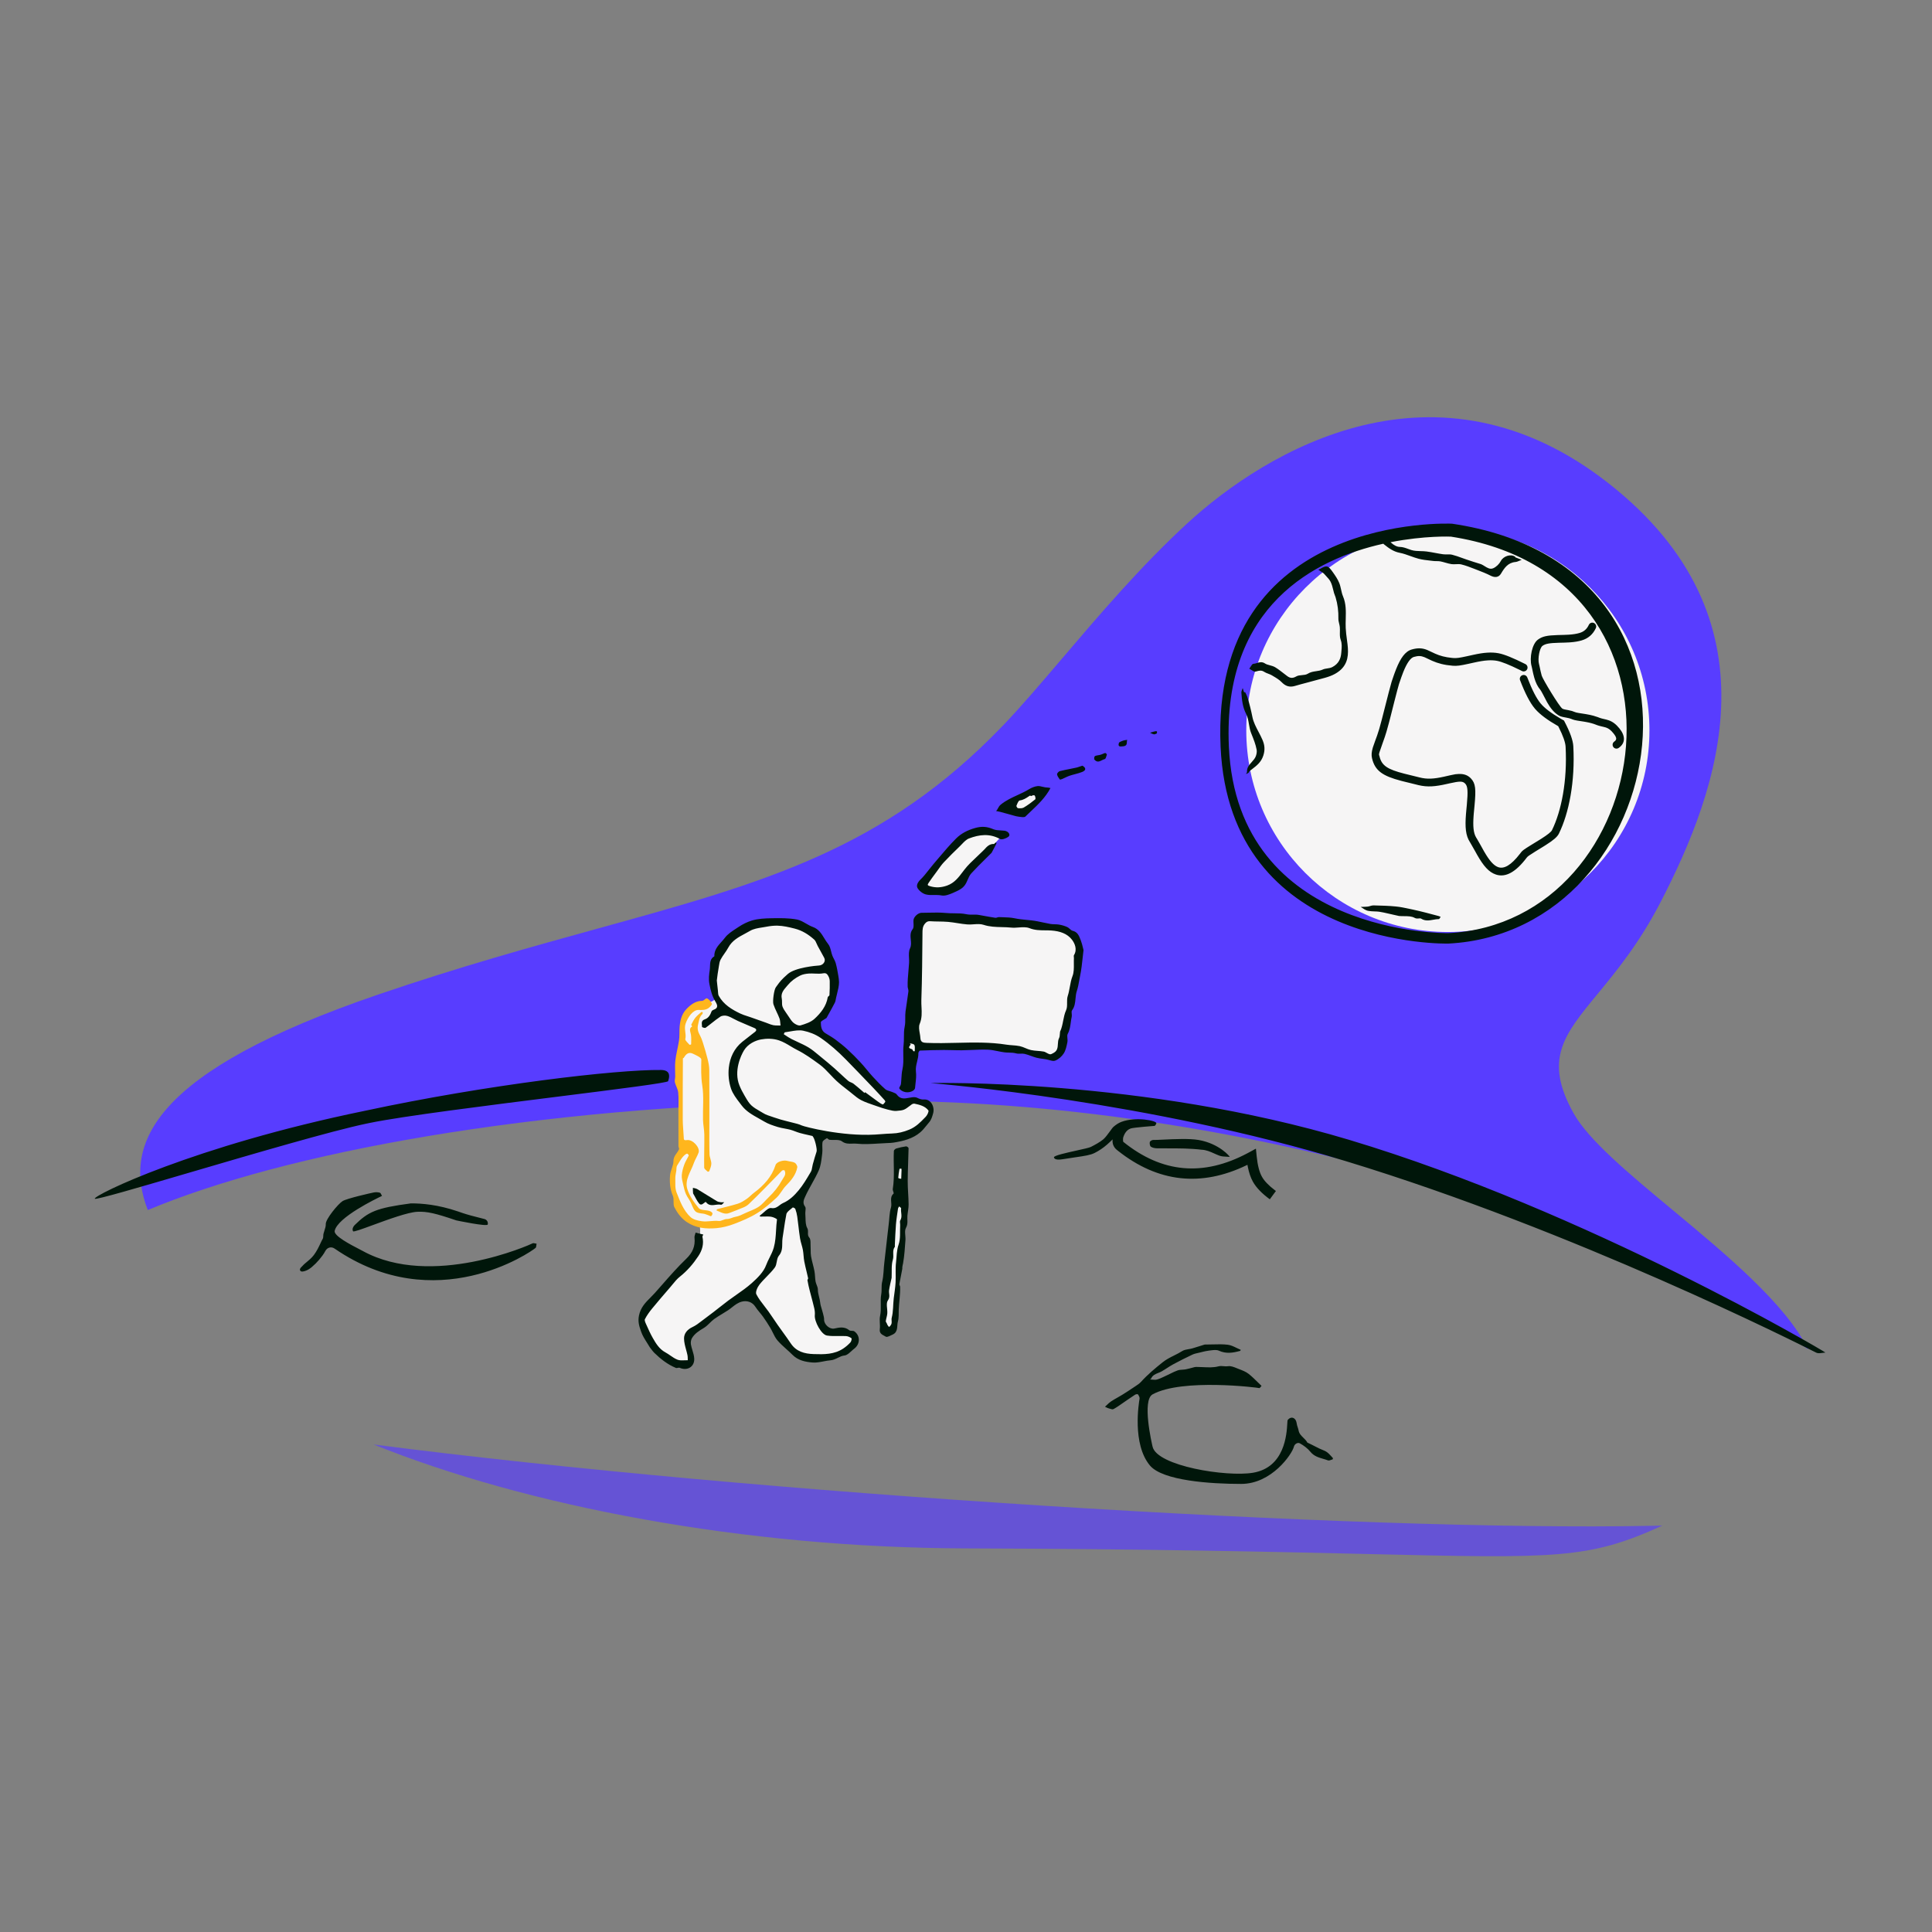 <svg width="506" height="506" viewBox="0 0 506 506" fill="none" xmlns="http://www.w3.org/2000/svg">
<rect x="0" y="0" width="506" height="506" fill="#808080" stroke="none"/>
<path d="M434.809 236.469C450.349 206.489 466.444 162.075 421.374 126.643C376.301 91.208 331.79 117.877 310.851 137.16C298.769 148.286 287.771 161.193 278.14 172.495C272.525 179.084 267.375 185.128 262.746 189.955C231.548 222.489 200.19 231.146 156.456 243.219C139.408 247.925 120.481 253.15 98.949 260.51C40.355 280.543 31.925 299.395 38.71 316.915C40.883 316.004 43.161 315.104 45.539 314.217C85.108 299.458 152.547 288.326 230.802 288.326C330.724 288.326 434.645 324.433 473.528 353.356C467.6 341.438 452.22 328.66 438.141 316.963C426.679 307.441 416.079 298.635 412.146 291.594C404.272 277.499 409.52 271.125 418.409 260.328C423.299 254.388 429.292 247.109 434.809 236.469Z" fill="#583DFF"/>
<path d="M435.387 399.553L434.856 399.567L432.525 399.616C354.805 401.118 197.583 391.193 97.844 378.315C97.844 378.315 97.841 378.314 97.84 378.313L97.827 378.313C97.833 378.313 97.839 378.314 97.844 378.315C137.877 394.466 194.691 405.366 252.999 405.533C301.239 405.67 334.375 406.447 358.082 407.003C407.858 408.169 416.066 408.362 435.242 399.62L435.387 399.553Z" fill="#583DFF" fill-opacity="0.67"/>
<path fill-rule="evenodd" clip-rule="evenodd" d="M235.434 301.86L237.341 301.983L234.519 347.248L233.159 348.959L231.068 347.524L235.434 301.86Z" fill="#F6F5F5"/>
<path d="M379.201 244.1C408.36 244.1 431.997 220.463 431.997 191.304C431.997 162.146 408.36 138.509 379.201 138.509C350.043 138.509 326.405 162.146 326.405 191.304C326.405 220.463 350.043 244.1 379.201 244.1Z" fill="#F6F5F5"/>
<path fill-rule="evenodd" clip-rule="evenodd" d="M240.993 242.752C240.993 242.752 240.876 239.723 244.486 239.544C248.093 239.366 277.559 242.752 277.559 242.752C277.559 242.752 283.899 243.665 282.852 250.79C281.802 257.915 277.975 274.334 277.975 274.334C277.975 274.334 278.424 277.143 273.82 276.397C269.216 275.652 255.547 272.098 240.993 274.354C240.993 274.354 238.589 274.636 238.659 284.857L237.341 284.614C237.341 284.614 239.265 245.62 240.993 242.752Z" fill="#F6F5F5"/>
<path fill-rule="evenodd" clip-rule="evenodd" d="M262.619 218.644C262.904 218.34 262.619 218.644 262.619 218.644C261.463 219.883 260.481 220.986 259.846 221.782C256.823 225.585 252.772 229.189 251.136 231.945C251.136 231.945 243.894 235.245 240.993 231.813C240.993 231.813 247.646 223.089 252.923 219.191C252.923 219.191 258.048 216.667 262.619 218.644ZM268.242 212.826L262.887 211.271C262.887 211.271 268.318 207.887 271.327 206.605L273.82 207.281C273.82 207.281 271.244 209.799 268.242 212.826C268.242 212.826 268.166 212.907 268.242 212.826Z" fill="#F6F5F5"/>
<path fill-rule="evenodd" clip-rule="evenodd" d="M179.334 357.963C179.334 357.963 169.914 355.874 167.672 345.103C167.672 345.103 169.389 341.996 176.12 334.801C176.12 334.801 184.63 329.338 183.229 320.677C183.229 320.677 173.945 318.271 177.05 304.166L179.03 300.55C179.03 300.55 176.838 284.89 178.694 275.618C178.694 275.618 176.977 263.792 184.13 262.943C184.13 262.943 187.14 262.502 187.472 261.324C187.472 261.324 183.066 249.121 195.965 243.204C208.861 237.291 218.895 247.478 218.49 258.337C218.49 258.337 217.374 265.769 212.823 269.093C212.823 269.093 222.597 275.208 228.039 283.246C228.039 283.246 234.122 289.555 236.797 288.492C236.797 288.492 244.952 288.313 243.841 291.164C242.732 294.012 241.951 298.093 230.01 298.713C230.01 298.713 218.465 297.233 215.456 297.149L213.339 296.41C213.339 296.41 215.944 301.935 213.11 307.203C210.276 312.469 208.216 314.292 208.521 315.314L214.796 344.662C214.796 344.662 214.344 349.618 219.892 348.75C225.439 347.879 223.968 351.265 222.863 352.077C221.757 352.893 212.616 360.711 204.944 350.74C197.272 340.768 196.144 338.718 196.144 338.718L180.802 349.459C180.802 349.459 179.61 350.617 180.478 353.315C180.478 353.315 182.136 357.307 179.334 357.963Z" fill="#F6F5F5"/>
<path fill-rule="evenodd" clip-rule="evenodd" d="M319.677 195.581C316.942 134.151 380.173 137.14 380.308 137.16C455.804 148.328 437.834 244.1 379.328 247.131C379.288 247.133 322.037 248.589 319.677 195.581ZM321.846 195.508C320.199 158.507 344.583 146.355 362.293 142.402C362.353 142.465 362.43 142.533 362.521 142.605C363.738 143.574 364.945 144.465 366.581 144.78C367.54 144.965 368.469 145.3 369.399 145.637C370.115 145.896 370.834 146.156 371.567 146.346C372.538 146.598 373.547 146.711 374.553 146.823C374.844 146.856 375.134 146.888 375.422 146.924C375.69 146.957 375.961 146.959 376.233 146.96C376.575 146.962 376.916 146.964 377.246 147.029C377.682 147.114 378.112 147.237 378.541 147.36C379.073 147.512 379.604 147.664 380.146 147.745C380.532 147.802 380.931 147.782 381.329 147.763C381.805 147.739 382.28 147.716 382.724 147.824C383.89 148.111 385.023 148.55 386.151 148.988C386.311 149.049 386.47 149.112 386.629 149.174L386.883 149.271C388.078 149.732 389.281 150.196 390.418 150.779C391.51 151.339 392.529 151.23 393.109 150.25C393.995 148.759 394.924 147.37 396.895 147.189C397.277 147.154 397.648 146.991 398.018 146.828C398.188 146.755 398.356 146.681 398.526 146.619L398.326 146.54C397.837 146.348 397.348 146.156 396.862 145.958C396.852 145.955 396.855 145.93 396.857 145.904C396.859 145.874 396.861 145.84 396.848 145.831C395.673 144.972 393.723 145.675 393.065 146.939C392.66 147.718 391.878 148.489 391.08 148.828C390.264 149.174 389.576 148.745 388.849 148.291C388.549 148.103 388.242 147.913 387.917 147.77C386.523 147.353 385.267 146.942 384.016 146.519C383.624 146.386 383.233 146.245 382.843 146.103H382.842C382.009 145.801 381.177 145.499 380.322 145.287C379.894 145.18 379.44 145.188 378.984 145.196C378.628 145.202 378.271 145.208 377.924 145.16C377.24 145.065 376.559 144.939 375.878 144.812C375.124 144.671 374.369 144.532 373.608 144.434C373.104 144.37 372.587 144.356 372.073 144.342C371.237 144.319 370.404 144.296 369.635 144.057C369.354 143.97 369.08 143.869 368.809 143.769C368.098 143.506 367.394 143.247 366.561 143.235C365.824 143.224 364.964 142.718 364.394 142.183C364.321 142.113 364.251 142.055 364.182 142.005C373.149 140.24 379.976 140.543 380.019 140.55C448.278 151.117 434.227 241.55 379.328 244.393C379.29 244.395 324.061 245.247 321.846 195.508ZM167.854 348.597L167.911 348.765C168.266 349.803 168.871 350.756 169.494 351.737C169.737 352.12 169.982 352.507 170.217 352.905C170.368 353.09 170.505 353.272 170.637 353.446C170.876 353.762 171.1 354.057 171.361 354.313C173.024 355.935 174.842 357.355 177.004 358.26C177.148 358.322 177.335 358.286 177.52 358.249C177.707 358.214 177.893 358.178 178.036 358.241C179.976 359.098 181.902 357.998 181.824 355.859C181.797 355.124 181.577 354.398 181.356 353.668C181.201 353.159 181.047 352.648 180.956 352.132C180.864 351.596 180.958 350.909 181.234 350.451C181.959 349.251 183.109 348.519 184.322 347.808C184.894 347.472 185.38 346.995 185.869 346.516L185.87 346.516C186.251 346.142 186.632 345.769 187.056 345.459C187.73 344.969 188.446 344.539 189.162 344.108C189.687 343.793 190.211 343.477 190.719 343.139C191.068 342.905 191.396 342.645 191.724 342.385C192.497 341.772 193.267 341.16 194.314 340.898C195.639 340.568 197.023 340.987 197.812 342.221C198.15 342.75 198.551 343.237 198.952 343.724C199.257 344.094 199.562 344.465 199.84 344.853C200.514 345.794 201.148 346.769 201.74 347.762C201.978 348.161 202.186 348.583 202.393 349.004C202.752 349.735 203.109 350.464 203.623 351.063C204.324 351.877 205.129 352.601 205.936 353.325C206.484 353.817 207.033 354.31 207.549 354.831C209.004 356.3 210.878 356.685 212.775 356.847C213.749 356.928 214.735 356.737 215.697 356.55C216.301 356.433 216.896 356.318 217.472 356.273C218.235 356.213 218.842 355.912 219.439 355.617C219.995 355.341 220.54 355.071 221.193 355.005C221.804 354.943 222.369 354.425 222.934 353.908C223.186 353.676 223.438 353.445 223.695 353.254C225.313 352.051 225.366 349.817 223.747 348.681C223.582 348.566 223.338 348.557 223.095 348.548C222.843 348.539 222.593 348.53 222.437 348.402C221.192 347.383 219.858 347.654 218.494 347.95C217.289 348.21 215.823 346.874 215.839 345.649C215.847 345.15 215.713 344.646 215.582 344.149V344.147C215.547 344.019 215.514 343.892 215.482 343.765C215.406 343.45 215.31 343.138 215.213 342.827C215.041 342.268 214.868 341.711 214.812 341.143C214.763 340.644 214.641 340.163 214.52 339.682C214.361 339.05 214.201 338.418 214.204 337.746C214.206 337.341 214.049 336.941 213.892 336.537C213.776 336.24 213.659 335.941 213.604 335.637C213.524 335.198 213.492 334.751 213.461 334.303C213.427 333.839 213.394 333.374 213.307 332.918C213.19 332.303 213.035 331.695 212.882 331.089V331.087L212.881 331.086V331.085L212.88 331.083C212.706 330.396 212.532 329.71 212.412 329.015C212.323 328.499 212.322 327.968 212.322 327.436C212.322 327.09 212.322 326.744 212.297 326.402C212.283 326.2 212.282 325.982 212.281 325.761C212.279 325.141 212.277 324.501 211.965 324.148C211.582 323.717 211.598 323.268 211.615 322.81C211.629 322.429 211.643 322.041 211.427 321.653C211.014 320.909 210.989 319.944 210.966 318.986C210.957 318.627 210.947 318.269 210.918 317.925C210.898 317.688 210.926 317.421 210.955 317.159V317.157V317.156C211.003 316.707 211.05 316.271 210.85 316.016C210.118 315.084 210.54 314.159 210.852 313.475C210.87 313.435 210.887 313.397 210.904 313.358C211.414 312.227 212.019 311.138 212.625 310.049C213.274 308.882 213.923 307.715 214.453 306.497C214.946 305.362 215.103 304.068 215.257 302.796L215.258 302.794C215.288 302.54 215.319 302.287 215.352 302.036C215.412 301.582 215.395 301.117 215.379 300.652V300.651V300.65C215.36 300.133 215.341 299.616 215.429 299.117C215.492 298.764 215.978 298.46 216.389 298.203C216.451 298.164 216.512 298.126 216.569 298.09C216.611 298.063 216.704 298.145 216.818 298.244C216.949 298.36 217.106 298.497 217.238 298.514C217.612 298.562 218.021 298.558 218.427 298.554C219.217 298.547 219.997 298.539 220.493 298.915C221.381 299.59 222.313 299.554 223.203 299.52C223.571 299.506 223.932 299.492 224.279 299.529C226.226 299.736 228.208 299.613 230.19 299.491H230.192H230.193H230.194H230.196H230.197H230.198H230.2L230.201 299.491H230.202C230.978 299.443 231.752 299.395 232.525 299.367C233.037 299.349 233.554 299.329 234.059 299.247C236.571 298.842 239.041 298.255 241.028 296.556C241.642 296.032 242.157 295.392 242.672 294.752C242.887 294.484 243.103 294.216 243.326 293.957C243.918 293.267 244.141 292.481 244.393 291.582C244.861 289.92 243.822 287.833 242.023 287.967C241.283 288.023 240.783 287.79 240.189 287.506C239.834 287.334 239.356 287.332 238.946 287.378C238.663 287.41 238.377 287.464 238.093 287.519C236.938 287.739 235.795 287.956 234.868 286.66C234.674 286.389 234.292 286.242 233.925 286.101C233.817 286.06 233.711 286.019 233.61 285.976C233.403 285.886 233.178 285.82 232.954 285.754C232.553 285.638 232.156 285.522 231.872 285.272C230.707 284.247 229.622 283.123 228.573 281.977C228.039 281.393 227.532 280.783 227.026 280.174L227.025 280.173L227.024 280.172L227.023 280.171L227.022 280.169L227.021 280.168L227.02 280.167L227.019 280.166L227.018 280.165C226.493 279.533 225.967 278.9 225.412 278.297C224.315 277.106 223.165 275.958 221.974 274.861C220.997 273.96 219.954 273.121 218.885 272.33C218.108 271.754 217.271 271.256 216.437 270.76L216.199 270.619C215.095 269.96 215.003 268.801 214.979 267.761C214.974 267.517 215.407 267.264 215.841 267.01C216.04 266.893 216.24 266.776 216.397 266.66C216.434 266.633 216.474 266.601 216.495 266.561C216.679 266.227 216.864 265.894 217.048 265.56L217.049 265.559L217.05 265.558L217.05 265.556L217.051 265.555L217.052 265.553L217.053 265.552L217.054 265.551C217.598 264.57 218.141 263.59 218.657 262.593C218.791 262.335 218.844 262.032 218.896 261.731C218.916 261.62 218.935 261.508 218.958 261.4C219.041 261.018 219.136 260.636 219.232 260.253C219.484 259.251 219.735 258.249 219.746 257.244C219.751 256.75 219.65 256.081 219.553 255.5C219.369 254.399 219.174 253.293 218.873 252.221C218.765 251.836 218.578 251.474 218.39 251.112C218.248 250.836 218.105 250.559 217.996 250.271C217.863 249.919 217.767 249.539 217.672 249.161C217.493 248.455 217.316 247.754 216.9 247.243C216.521 246.779 216.205 246.261 215.888 245.741C215.15 244.531 214.408 243.314 212.875 242.769C212.257 242.548 211.671 242.209 211.088 241.872C210.31 241.421 209.537 240.975 208.702 240.82C206.549 240.419 204.294 240.455 202.086 240.492C200.346 240.522 198.538 240.597 196.897 241.099C195.715 241.46 194.521 242.044 193.388 242.804C193.181 242.941 192.972 243.079 192.76 243.217C191.68 243.922 190.574 244.644 189.867 245.593C189.595 245.958 189.28 246.308 188.963 246.661C188.005 247.727 187.022 248.822 187.087 250.463C186.01 251.076 185.979 252.13 185.951 253.108C185.942 253.414 185.933 253.712 185.894 253.987L185.889 254.019C185.721 255.16 185.541 256.383 185.803 257.731C186.123 259.384 186.486 260.866 187.348 262.284C187.858 263.123 188.279 264.015 186.865 264.481C186.667 264.547 186.424 264.718 186.358 264.898C186.021 265.814 185.566 266.644 184.596 266.971C183.706 267.271 183.772 267.894 183.838 268.506C183.855 268.663 183.872 268.819 183.872 268.969C183.872 269.048 184.617 269.305 184.799 269.175C185.351 268.779 185.885 268.356 186.419 267.933C187.151 267.354 187.882 266.775 188.66 266.265C189.129 265.958 189.957 265.915 190.514 266.09C191.12 266.279 191.688 266.582 192.257 266.885C192.604 267.069 192.951 267.253 193.306 267.413C194.223 267.824 195.149 268.214 196.074 268.604C196.559 268.808 197.042 269.012 197.526 269.219C198.156 269.489 198.27 269.843 197.683 270.299C197.38 270.535 197.075 270.771 196.77 271.005L196.769 271.007L196.768 271.008L196.767 271.008L196.766 271.01H196.765L196.764 271.011C195.977 271.619 195.189 272.226 194.414 272.85C192.262 274.585 191.179 276.993 190.882 279.602C190.678 281.404 190.877 283.388 191.454 285.103C191.909 286.459 192.839 287.676 193.746 288.863C193.909 289.076 194.071 289.288 194.229 289.499C195.406 291.073 197.082 292.006 198.75 292.933C199.226 293.199 199.703 293.463 200.166 293.742C201.238 294.389 202.482 294.785 203.689 295.161C204.284 295.345 204.899 295.458 205.515 295.571C206.007 295.662 206.499 295.752 206.982 295.879C207.422 295.995 207.851 296.158 208.279 296.32C208.678 296.471 209.077 296.623 209.487 296.736C210.223 296.941 210.971 297.109 211.719 297.277C212.091 297.361 212.464 297.445 212.835 297.533C212.841 297.534 212.843 297.543 212.845 297.557C212.845 297.564 212.846 297.571 212.847 297.58C212.848 297.596 212.849 297.614 212.853 297.628C212.853 297.631 212.854 297.634 212.855 297.636C212.856 297.639 212.857 297.641 212.857 297.643C212.86 297.647 212.863 297.651 212.865 297.653C213.363 298.048 214.063 301.016 213.871 301.59C213.521 302.632 213.224 303.693 212.928 304.752L212.867 304.968C212.803 305.196 212.763 305.437 212.722 305.677C212.65 306.11 212.577 306.541 212.368 306.893L212.17 307.229C211.256 308.776 210.332 310.338 209.197 311.715C208.067 313.084 206.748 314.374 205.066 315.093C204.737 315.233 204.455 315.45 204.17 315.668C203.585 316.116 202.99 316.573 201.96 316.392C201.407 316.296 200.73 316.898 200.056 317.497C199.759 317.762 199.462 318.026 199.176 318.229C199.106 318.278 199.054 318.352 199.002 318.426C198.99 318.443 198.978 318.46 198.966 318.476C198.955 318.493 198.942 318.508 198.93 318.523C198.942 318.526 198.952 318.53 198.964 318.533L198.981 318.539L198.995 318.544L199.006 318.549L199.02 318.553L199.051 318.565C199.135 318.597 199.218 318.629 199.303 318.629C199.591 318.633 199.883 318.625 200.173 318.617H200.174C200.771 318.6 201.368 318.584 201.949 318.668C202.515 318.749 203.525 319.221 203.499 319.399C203.365 320.333 203.31 321.271 203.256 322.211C203.168 323.718 203.079 325.23 202.66 326.74C202.396 327.689 201.967 328.542 201.541 329.39C201.217 330.033 200.895 330.674 200.647 331.352C199.994 333.136 198.401 334.702 196.918 336.029C195.649 337.164 194.243 338.146 192.837 339.129C192.135 339.618 191.433 340.109 190.748 340.618C189.935 341.225 189.137 341.854 188.34 342.482L188.337 342.484L188.335 342.486L188.333 342.488L188.33 342.49C187.869 342.853 187.409 343.216 186.945 343.575L186.804 343.683L186.803 343.684L186.802 343.685L186.798 343.687L186.797 343.689L186.796 343.689C186.085 344.238 185.371 344.787 184.643 345.314C184.345 345.528 184.052 345.755 183.759 345.981C182.993 346.572 182.225 347.164 181.368 347.561C179.991 348.198 179.142 349.242 179.153 350.571C179.161 351.543 179.425 352.511 179.689 353.481C179.822 353.966 179.954 354.451 180.054 354.938C180.115 355.229 180.119 355.532 180.123 355.835C180.125 355.974 180.127 356.113 180.134 356.25C179.855 356.242 179.567 356.254 179.279 356.267C178.63 356.297 177.98 356.327 177.428 356.108C176.765 355.847 176.166 355.433 175.565 355.018C175.144 354.728 174.721 354.435 174.275 354.195C172.669 353.33 171.786 351.861 170.94 350.373C170.336 349.308 169.831 348.181 169.331 347.061L169.262 346.908C169.25 346.883 169.239 346.856 169.227 346.829L169.206 346.786C169.008 346.349 168.754 345.79 168.908 345.49C169.414 344.507 170.077 343.589 170.782 342.729C172.176 341.025 173.614 339.357 175.052 337.689L175.053 337.688L175.054 337.686L175.055 337.685L175.056 337.684L175.056 337.683L175.058 337.681L175.06 337.679L175.559 337.101C175.765 336.861 175.967 336.615 176.168 336.368C176.752 335.655 177.338 334.938 178.045 334.378C179.982 332.845 181.534 331.039 182.893 328.987C183.952 327.387 184.368 325.779 183.972 323.925C183.948 323.808 184.025 323.669 184.103 323.53C184.14 323.465 184.176 323.399 184.202 323.336C183.875 323.253 183.547 323.17 183.22 323.086L183.205 323.082C182.864 322.996 182.523 322.909 182.182 322.823C182.149 322.96 182.105 323.099 182.06 323.237C181.962 323.539 181.864 323.841 181.894 324.129C182.13 326.385 181.411 328.071 179.702 329.71C177.512 331.811 175.501 334.103 173.491 336.393L173.49 336.396C172.822 337.157 172.154 337.918 171.479 338.672C171.12 339.073 170.743 339.451 170.366 339.828C169.074 341.12 167.797 342.397 167.354 344.533C167.017 346.162 167.427 347.357 167.854 348.597ZM230.839 297.035C230.271 297.077 229.702 297.12 229.128 297.154C220.493 297.653 210.709 295.096 210.018 294.777C209.265 294.428 208.441 294.23 207.617 294.033C207.29 293.954 206.963 293.876 206.64 293.788C206.362 293.712 206.082 293.643 205.801 293.573C205.362 293.464 204.921 293.355 204.489 293.222C203.328 292.864 202.171 292.482 201.024 292.08C200.613 291.936 200.214 291.733 199.842 291.504C199.568 291.336 199.288 291.175 199.007 291.013C198.227 290.563 197.446 290.113 196.8 289.518C196.158 288.927 195.693 288.128 195.238 287.346L195.197 287.275C195.127 287.156 195.057 287.036 194.987 286.918C194.486 286.076 194.03 285.189 193.664 284.288C192.127 280.498 194.053 276.403 194.861 275.088C195.884 273.423 197.789 272.509 199.342 272.228C200.675 271.987 202.434 271.932 204.049 272.489C205.159 272.872 206.126 273.452 207.088 274.03C207.66 274.373 208.23 274.715 208.827 275.014C210.833 276.018 212.63 277.322 214.41 278.613L214.62 278.765C215.648 279.51 216.531 280.451 217.416 281.393C217.96 281.972 218.504 282.552 219.083 283.089C219.982 283.919 220.951 284.674 221.919 285.428C222.148 285.607 222.378 285.785 222.606 285.965C222.845 286.153 223.081 286.349 223.319 286.544C224.035 287.135 224.754 287.729 225.563 288.142C226.588 288.666 227.691 289.04 228.792 289.414C229.145 289.534 229.499 289.654 229.85 289.779C230.698 290.082 231.556 290.368 232.429 290.582C232.526 290.606 232.623 290.631 232.721 290.655L232.724 290.656C233.407 290.829 234.113 291.008 234.788 290.953C236.754 290.792 236.844 290.723 238.482 289.479C238.57 289.412 238.661 289.342 238.758 289.269C238.956 289.118 239.285 289.009 239.517 289.058C240.872 289.34 242.262 289.682 243.14 290.81C243.331 291.055 242.875 292.049 242.475 292.462C242.4 292.539 242.325 292.616 242.251 292.693C241.056 293.93 239.887 295.14 238.151 295.853C236.645 296.471 235.22 296.824 233.638 296.869C232.703 296.894 231.772 296.965 230.839 297.035ZM188.051 259.794C188.043 259.653 188.034 259.512 188.018 259.376C187.945 258.767 187.881 258.158 187.816 257.548V257.546C187.79 257.296 187.763 257.045 187.736 256.794C187.89 255.523 188.025 254.529 188.202 253.542C188.234 253.366 188.261 253.186 188.288 253.005C188.374 252.423 188.462 251.835 188.72 251.34C189.013 250.776 189.381 250.25 189.749 249.724C190.102 249.22 190.455 248.715 190.743 248.176C191.723 246.341 193.424 245.433 195.102 244.538C195.551 244.298 196 244.059 196.433 243.803C197.36 243.253 198.515 243.073 199.656 242.894H199.657C200.023 242.837 200.388 242.78 200.742 242.711C201.679 242.53 202.648 242.418 203.6 242.436C205.122 242.465 206.591 242.817 208.082 243.19C210.112 243.699 211.742 244.743 213.234 246.071C213.539 246.343 213.717 246.759 213.894 247.174C213.981 247.377 214.068 247.581 214.17 247.768C214.38 248.154 214.594 248.538 214.807 248.923L214.81 248.927C215.169 249.574 215.529 250.221 215.873 250.876C216.353 251.79 215.553 252.817 214.497 252.873C213.759 252.912 208.296 253.374 206.323 255.104C204.64 256.578 204.231 257.145 203.572 258.058C203.458 258.216 203.337 258.384 203.2 258.569C202.716 259.224 202.305 262.232 202.568 263.034C202.798 263.735 203.114 264.407 203.43 265.08V265.081L203.43 265.083C203.683 265.62 203.936 266.159 204.145 266.713C204.295 267.109 204.331 267.548 204.367 267.988C204.383 268.187 204.399 268.386 204.426 268.581C204.233 268.575 204.039 268.578 203.844 268.58C203.403 268.585 202.961 268.59 202.538 268.504C202.067 268.409 201.613 268.231 201.159 268.053L201.158 268.052C200.956 267.973 200.754 267.894 200.55 267.822L199.989 267.624C199.32 267.387 198.651 267.151 197.981 266.915L197.932 266.897L196.595 266.426C196.311 266.326 196.024 266.233 195.737 266.14L195.736 266.14C195.102 265.935 194.469 265.73 193.872 265.447C191.624 264.38 189.521 263.088 188.258 260.83C188.096 260.538 188.073 260.164 188.051 259.794ZM211.247 333.044C211.386 333.62 211.525 334.195 211.652 334.772C211.673 334.867 211.61 334.979 211.547 335.091C211.518 335.144 211.488 335.196 211.468 335.247C211.654 336.302 211.83 337.081 212.028 337.854C212.169 338.403 212.314 338.95 212.459 339.498C212.736 340.545 213.013 341.594 213.26 342.648C213.396 343.234 213.462 343.868 213.405 344.462C213.25 346.065 215.099 349.541 216.575 349.781C217.579 349.945 218.61 349.93 219.644 349.914C220.284 349.905 220.925 349.896 221.561 349.929C222.061 349.954 222.603 350.189 223.003 350.49C223.128 350.585 222.968 351.319 222.735 351.573C222.189 352.169 221.563 352.712 220.893 353.162C218.521 354.759 215.812 354.734 213.114 354.642C210.729 354.561 208.554 354.014 207.106 351.841C206.426 350.822 205.707 349.827 204.988 348.833C204.544 348.218 204.1 347.604 203.665 346.984C203.301 346.463 202.947 345.936 202.592 345.409C202.158 344.763 201.724 344.118 201.272 343.486C200.931 343.009 200.569 342.544 200.207 342.079C199.428 341.078 198.65 340.078 198.087 338.968C197.794 338.39 198.384 337.101 198.925 336.416C199.5 335.689 200.151 335.021 200.802 334.353L200.804 334.351L200.805 334.35C201.55 333.586 202.295 332.822 202.924 331.972C203.227 331.562 203.332 331 203.436 330.441C203.546 329.854 203.656 329.27 203.993 328.872C204.851 327.862 204.863 326.737 204.875 325.631C204.879 325.154 204.884 324.68 204.957 324.221C205.064 323.555 205.162 322.884 205.261 322.213C205.467 320.807 205.675 319.399 205.952 318.012C206.055 317.503 206.598 317.073 207.122 316.659C207.297 316.521 207.469 316.384 207.623 316.247C207.691 316.186 208.226 316.431 208.296 316.624C208.531 317.272 208.71 317.954 208.806 318.638C208.92 319.452 209.016 320.27 209.112 321.088V321.089V321.091L209.112 321.092V321.093L209.113 321.095C209.238 322.167 209.364 323.238 209.531 324.302C209.618 324.855 209.771 325.398 209.924 325.941C210.059 326.418 210.193 326.895 210.283 327.379C210.373 327.862 210.415 328.355 210.458 328.847C210.503 329.36 210.548 329.874 210.645 330.377C210.819 331.271 211.033 332.158 211.247 333.044ZM209.677 268.551C209.153 268.706 208.295 268.282 207.808 267.865C207.376 267.495 207.053 266.997 206.729 266.5C206.59 266.286 206.451 266.072 206.302 265.867C206.171 265.67 206.04 265.482 205.913 265.3C205.504 264.713 205.141 264.192 204.938 263.616C204.815 263.266 204.814 262.875 204.814 262.482C204.814 262.167 204.814 261.851 204.751 261.552C204.457 260.166 205.207 259.299 205.979 258.405C206.092 258.275 206.207 258.143 206.317 258.009C207.212 256.93 208.313 256.129 209.529 255.521C210.225 255.172 211.07 255.027 211.86 254.975C212.368 254.942 212.884 254.965 213.399 254.987C214.143 255.02 214.883 255.052 215.594 254.917C216.389 254.764 216.638 255.141 216.901 255.564C217.146 255.959 217.297 256.471 217.311 256.937C217.346 258.167 217.305 259.402 217.239 260.631C217.235 260.728 217.129 260.817 217.02 260.906C216.914 260.995 216.806 261.085 216.789 261.186C216.407 263.541 214.964 265.314 213.334 266.826C212.385 267.707 210.965 268.171 209.677 268.551ZM226.595 286.061C226.583 286.052 226.47 286.183 226.404 286.248C226.2 286.071 226.001 285.899 225.806 285.729C225.007 285.034 224.284 284.406 223.528 283.823C223.337 283.675 223.104 283.579 222.872 283.483C222.619 283.378 222.367 283.274 222.171 283.104C221.506 282.529 220.863 281.93 220.22 281.331C219.675 280.824 219.13 280.316 218.572 279.823C217.43 278.815 216.258 277.841 215.075 276.882C214.827 276.681 214.58 276.476 214.334 276.271C213.496 275.572 212.654 274.872 211.729 274.317C210.852 273.79 209.917 273.359 208.983 272.929C208.417 272.669 207.851 272.408 207.298 272.126C206.686 271.814 206.11 271.428 205.537 271.043C205.45 270.986 205.364 270.928 205.277 270.871C205.263 270.861 205.452 270.372 205.577 270.357C206.027 270.302 206.484 270.222 206.941 270.141C208.121 269.932 209.306 269.723 210.394 269.955C211.934 270.283 213.49 270.837 214.949 271.841C217.354 273.497 219.479 275.391 221.499 277.445C223.717 279.704 225.906 281.992 228.095 284.28L228.896 285.117C229.866 286.129 230.807 287.169 231.747 288.209C231.833 288.303 231.892 288.546 231.835 288.622C231.644 288.873 231.314 289.307 231.182 289.261C230.746 289.107 230.351 288.82 229.967 288.541L229.897 288.49C229.319 288.07 228.744 287.645 228.17 287.22C227.645 286.832 227.122 286.444 226.595 286.061ZM478.084 354.242C477.835 354.252 477.571 354.29 477.307 354.327C476.726 354.409 476.145 354.492 475.711 354.279C475.685 354.266 475.613 354.23 475.498 354.172L475.469 354.157L475.464 354.155C471.11 351.958 412.418 322.348 352.546 304.13C300.646 288.338 246.135 283.866 243.803 283.675L243.736 283.669C243.487 283.648 299.131 282.269 353.365 298.533C415.713 317.23 477.825 353.929 478.084 354.242ZM283.57 250.695V250.693V250.691L283.572 250.676L283.573 250.664C283.638 250.062 283.704 249.453 283.778 248.837C283.737 248.671 283.699 248.509 283.66 248.349C283.484 247.614 283.325 246.949 283.076 246.32C283.052 246.261 283.029 246.202 283.007 246.143L282.974 246.058C282.592 245.071 282.21 244.083 280.929 243.775C280.647 243.708 280.406 243.491 280.161 243.271C279.96 243.089 279.756 242.906 279.525 242.801C278.847 242.495 278.11 242.284 277.377 242.155C277.007 242.09 276.627 242.08 276.246 242.071C275.872 242.062 275.497 242.052 275.132 241.99C274.477 241.878 273.826 241.737 273.175 241.596C272.173 241.38 271.172 241.164 270.159 241.052C269.769 241.01 269.38 240.973 268.99 240.936H268.989C267.901 240.833 266.817 240.73 265.732 240.5C264.728 240.288 263.684 240.258 262.642 240.229H262.641C262.308 240.219 261.976 240.21 261.645 240.194C261.493 240.187 261.337 240.237 261.181 240.287C261.009 240.343 260.838 240.398 260.676 240.374C259.527 240.2 258.383 239.991 257.238 239.782C256.946 239.729 256.654 239.675 256.363 239.623C255.853 239.531 255.347 239.538 254.835 239.546C254.263 239.555 253.684 239.564 253.085 239.434C252.056 239.212 250.985 239.204 249.905 239.196C249.178 239.19 248.448 239.184 247.724 239.113C246.23 238.967 244.719 239.001 243.207 239.036C242.588 239.051 241.97 239.065 241.353 239.067C240.441 239.07 239.308 240.12 239.243 241.013C239.224 241.266 239.238 241.543 239.252 241.819V241.821V241.822V241.823C239.282 242.408 239.311 242.99 239.038 243.335C238.348 244.208 238.442 245.148 238.537 246.091C238.614 246.865 238.692 247.64 238.337 248.385C237.985 249.123 238.03 250.01 238.074 250.896C238.096 251.328 238.118 251.761 238.093 252.176C238.052 252.874 237.989 253.572 237.927 254.27C237.804 255.638 237.681 257.008 237.72 258.382C237.726 258.569 237.775 258.756 237.823 258.943C237.885 259.179 237.946 259.413 237.918 259.637C237.799 260.597 237.655 261.553 237.51 262.509V262.511V262.512L237.509 262.513V262.515V262.516V262.517C237.388 263.318 237.266 264.12 237.16 264.923C237.083 265.501 237.087 266.078 237.091 266.66C237.095 267.404 237.1 268.154 236.936 268.915C236.747 269.798 236.743 270.711 236.739 271.634C236.736 272.329 236.733 273.029 236.65 273.725C236.544 274.62 236.561 275.522 236.579 276.428C236.603 277.651 236.627 278.88 236.347 280.102C236.174 280.858 236.128 281.642 236.081 282.427C236.052 282.93 236.023 283.434 235.959 283.932C235.936 284.116 235.819 284.321 235.71 284.512C235.581 284.74 235.463 284.947 235.531 285.069C235.748 285.457 236.26 285.754 236.711 285.92C237.938 286.374 239.591 285.778 239.661 284.906C239.692 284.516 239.737 284.124 239.781 283.731L239.782 283.73C239.899 282.704 240.017 281.675 239.891 280.678C239.774 279.75 239.985 278.889 240.195 278.033C240.373 277.308 240.55 276.586 240.525 275.83C240.518 275.598 240.799 275.156 240.961 275.149C243.056 275.06 245.154 275.008 247.251 274.996C247.999 274.991 248.746 275.013 249.494 275.035C250.316 275.058 251.137 275.081 251.958 275.071C252.819 275.06 253.681 275.023 254.543 274.987C255.933 274.928 257.324 274.869 258.712 274.917C259.583 274.948 260.448 275.124 261.314 275.3C261.917 275.423 262.522 275.546 263.129 275.62C263.505 275.666 263.884 275.675 264.262 275.683C264.878 275.697 265.496 275.711 266.115 275.885C266.479 275.987 266.873 275.974 267.269 275.962C267.636 275.95 268.005 275.939 268.35 276.018C268.915 276.149 269.465 276.348 270.014 276.548C270.486 276.719 270.958 276.89 271.441 277.018C271.993 277.164 272.563 277.241 273.133 277.317C273.42 277.355 273.707 277.394 273.992 277.441C274.245 277.484 274.51 277.558 274.775 277.633C275.348 277.794 275.918 277.955 276.362 277.783C277.237 277.446 278.095 276.688 278.605 275.885C279.123 275.069 279.334 274.029 279.534 273.046L279.564 272.9C279.625 272.6 279.592 272.265 279.56 271.937C279.518 271.506 279.477 271.086 279.649 270.771C280.169 269.815 280.306 268.795 280.442 267.779C280.509 267.279 280.576 266.78 280.688 266.29C280.742 266.055 280.714 265.78 280.687 265.514C280.651 265.161 280.617 264.823 280.775 264.613C281.482 263.675 281.583 262.605 281.684 261.535C281.748 260.86 281.812 260.185 282.028 259.542C282.324 258.655 282.494 257.7 282.665 256.745V256.743C282.739 256.329 282.813 255.915 282.897 255.507C283.22 253.941 283.392 252.344 283.57 250.695ZM278.446 267.35C278.257 268.323 278.068 269.291 277.636 270.195C277.614 270.4 277.6 270.587 277.586 270.761V270.763C277.551 271.23 277.523 271.594 277.369 271.893C277.129 272.357 277.098 272.895 277.067 273.432C277.015 274.309 276.964 275.182 276.005 275.723C275.964 275.747 275.922 275.771 275.879 275.797C275.573 275.974 275.221 276.177 274.95 276.117C274.674 276.057 274.415 275.912 274.157 275.767C273.886 275.615 273.616 275.464 273.327 275.41C272.817 275.315 272.296 275.274 271.776 275.234C271.179 275.188 270.583 275.141 270.004 275.012C269.511 274.902 269.038 274.704 268.564 274.506C268.082 274.304 267.601 274.102 267.099 273.994C266.459 273.855 265.8 273.807 265.141 273.759C264.629 273.722 264.115 273.684 263.61 273.604C259.281 272.917 254.935 273.02 250.589 273.123C247.985 273.185 245.381 273.247 242.78 273.139C241.88 273.102 241.123 273.052 241.057 271.902C241.033 271.489 240.959 271.056 240.885 270.624C240.733 269.736 240.581 268.851 240.874 268.15C241.492 266.67 241.419 265.209 241.346 263.754C241.315 263.143 241.285 262.533 241.305 261.924C241.501 256.184 241.552 250.438 241.597 244.694C241.598 244.61 241.598 244.527 241.598 244.444C241.6 243.504 241.602 242.632 242.294 241.849C242.693 241.399 243.045 241.231 243.661 241.276C244.385 241.328 245.111 241.338 245.838 241.348C246.662 241.36 247.486 241.371 248.304 241.444C249.125 241.516 249.941 241.645 250.757 241.773C251.616 241.908 252.474 242.042 253.338 242.112C253.893 242.157 254.467 242.117 255.039 242.076H255.04H255.042C255.929 242.014 256.81 241.952 257.591 242.212C259.172 242.738 260.767 242.777 262.359 242.815C263.185 242.834 264.009 242.854 264.83 242.942C265.467 243.01 266.138 242.959 266.802 242.909C267.802 242.833 268.788 242.759 269.627 243.091C271.006 243.638 272.384 243.648 273.743 243.659C274.281 243.663 274.817 243.667 275.348 243.704C277.588 243.862 279.533 244.501 280.774 246.141C281.495 247.093 282.19 248.67 281.282 250.151C281.203 250.281 281.223 250.469 281.245 250.661C281.256 250.768 281.269 250.877 281.263 250.977C281.236 251.453 281.242 251.941 281.247 252.43C281.259 253.55 281.271 254.671 280.895 255.641C280.533 256.572 280.36 257.528 280.188 258.482C280.043 259.281 279.899 260.079 279.644 260.858C279.466 261.403 279.469 262.015 279.473 262.623C279.477 263.31 279.482 263.992 279.223 264.562C278.815 265.46 278.631 266.408 278.446 267.35ZM238.373 273.372C238.335 273.334 238.298 273.297 238.27 273.266C238.787 273.318 239.371 273.423 239.495 273.72C239.629 274.044 239.609 274.433 239.59 274.821C239.581 274.985 239.573 275.151 239.576 275.311C239.537 275.311 239.493 275.316 239.449 275.322C239.352 275.334 239.255 275.346 239.213 275.304C239.152 275.244 239.11 275.154 239.069 275.067C239.016 274.955 238.966 274.848 238.883 274.818C237.92 274.473 237.894 274.411 238.523 273.549C238.534 273.534 238.453 273.453 238.373 273.372ZM344.478 378.842C344.813 379.013 345.144 379.183 345.477 379.347C345.726 379.472 345.988 379.577 346.249 379.681C346.68 379.853 347.108 380.025 347.478 380.283C347.937 380.599 348.322 381.025 348.704 381.45L348.762 381.514L348.805 381.562L348.857 381.618C348.886 381.651 348.915 381.683 348.945 381.715C348.97 381.742 348.995 381.77 349.02 381.797L349.067 381.846C349.123 381.908 349.084 382.187 349.039 382.201C348.93 382.234 348.815 382.278 348.699 382.322C348.38 382.444 348.051 382.57 347.808 382.48C347.406 382.329 346.993 382.208 346.58 382.087C345.352 381.727 344.125 381.367 343.21 380.241C342.467 379.325 341.439 378.566 340.398 377.996C339.929 377.742 339.072 378.116 338.879 378.895C338.392 380.858 333.055 388.644 325.065 388.644C317.075 388.644 304.505 387.821 301.163 383.81C296.468 378.173 298.277 367.408 298.451 366.372L298.46 366.315C298.516 365.963 298.257 365.519 298.036 365.19C297.969 365.089 297.492 365.148 297.291 365.273C296.675 365.663 296.076 366.077 295.477 366.492L295.47 366.496L295.442 366.515C295.352 366.578 295.261 366.641 295.171 366.703C295.029 366.801 294.887 366.899 294.744 366.996C294.601 367.093 294.459 367.191 294.317 367.29L294.234 367.347L294.119 367.428L293.926 367.563L293.918 367.568C293.172 368.091 292.426 368.614 291.633 369.048C291.39 369.182 290.989 369.051 290.614 368.929C290.503 368.894 290.393 368.858 290.292 368.83C290.079 368.771 289.879 368.668 289.678 368.564C289.587 368.518 289.497 368.471 289.404 368.428C289.568 368.282 289.728 368.13 289.887 367.978L289.888 367.977C290.241 367.64 290.594 367.302 290.994 367.035C291.536 366.675 292.105 366.353 292.674 366.031C293.088 365.797 293.503 365.562 293.907 365.312C294.954 364.665 295.986 363.989 297.005 363.3C297.129 363.216 297.254 363.133 297.38 363.051L297.382 363.05C297.903 362.708 298.431 362.361 298.838 361.912C300.566 360.002 302.509 358.383 304.525 356.772C305.462 356.026 306.489 355.513 307.51 355.003C308.227 354.646 308.941 354.29 309.62 353.855C310.097 353.55 310.7 353.449 311.306 353.348C311.639 353.293 311.974 353.236 312.289 353.145C312.898 352.971 313.501 352.778 314.104 352.585C314.552 352.442 315 352.298 315.449 352.162C315.577 352.125 315.72 352.129 315.859 352.134C315.906 352.136 315.952 352.137 315.997 352.137C316.553 352.137 317.11 352.123 317.668 352.108C318.978 352.073 320.287 352.038 321.572 352.196C322.377 352.296 323.147 352.673 323.917 353.05H323.918C324.264 353.22 324.609 353.389 324.959 353.533C324.94 353.564 324.924 353.602 324.907 353.64C324.875 353.715 324.843 353.789 324.794 353.805C322.94 354.318 321.131 354.622 319.233 353.749C318.646 353.479 317.863 353.577 317.129 353.669C316.983 353.687 316.838 353.705 316.697 353.72C316.014 353.793 315.339 353.961 314.668 354.128C314.517 354.166 314.366 354.203 314.215 354.24C314.127 354.261 314.038 354.282 313.948 354.302C313.897 354.313 313.845 354.325 313.794 354.336C313.274 354.452 312.751 354.568 312.281 354.79C310.584 355.588 308.902 356.434 307.25 357.328C306.702 357.623 306.179 357.961 305.655 358.299L305.654 358.3L305.652 358.301C305.178 358.607 304.704 358.913 304.212 359.187C303.941 359.339 303.648 359.456 303.356 359.574C302.598 359.88 301.842 360.184 301.473 361.069C301.444 361.137 301.357 361.181 301.272 361.226C301.253 361.235 301.234 361.245 301.216 361.255C301.198 361.265 301.18 361.276 301.163 361.287C301.357 361.292 301.554 361.311 301.751 361.33C302.193 361.372 302.634 361.415 303.034 361.301C303.709 361.111 304.35 360.804 304.992 360.497C305.069 360.46 305.146 360.422 305.223 360.386L305.294 360.352C305.412 360.296 305.531 360.241 305.65 360.186C305.968 360.043 306.283 359.886 306.596 359.73C307.206 359.428 307.815 359.125 308.453 358.908C308.831 358.779 309.242 358.754 309.655 358.729C309.949 358.711 310.244 358.693 310.53 358.637C311.063 358.535 311.589 358.394 312.115 358.252H312.116C312.382 358.18 312.648 358.109 312.914 358.042C313.043 358.012 313.182 358.003 313.317 358.003C313.886 358.002 314.463 358.031 315.04 358.06C316.42 358.129 317.8 358.197 319.074 357.861C319.588 357.726 320.05 357.77 320.502 357.813C320.872 357.849 321.237 357.883 321.62 357.819C322.355 357.697 323.189 358.039 323.984 358.364L324.124 358.421C324.178 358.443 324.231 358.465 324.284 358.486C324.334 358.506 324.384 358.526 324.434 358.545C324.467 358.558 324.501 358.571 324.534 358.584C325.405 358.913 326.321 359.268 327.039 359.835C327.881 360.504 328.651 361.262 329.421 362.019C329.746 362.339 330.072 362.66 330.403 362.973C330.341 363.037 330.271 363.123 330.2 363.209C330.049 363.393 329.897 363.578 329.83 363.551C329.51 363.423 309.632 360.941 301.867 365.19C299.05 366.731 301.642 377.924 301.859 378.86L301.867 378.895C303.034 383.96 321.231 386.879 328.155 385.722C336.489 384.328 336.989 375.616 337.151 372.79C337.18 372.295 337.198 371.98 337.246 371.918C337.693 371.346 338.405 371.039 339.038 371.569C339.34 371.82 339.541 372.309 339.591 372.711C339.638 373.092 339.757 373.455 339.873 373.807C339.965 374.088 340.056 374.361 340.105 374.632C340.259 375.487 340.811 376.024 341.367 376.566C341.756 376.945 342.148 377.328 342.408 377.823C343.146 378.161 343.82 378.506 344.478 378.842ZM140.171 325.662C139.91 325.604 139.649 325.546 139.475 325.642C138.868 325.981 113.054 337.531 95.03 327.65C94.81 327.528 94.492 327.364 94.112 327.168C91.856 326.002 87.386 323.691 87.653 322.381C88.383 318.815 98.583 313.916 99.909 313.279C99.996 313.238 100.044 313.214 100.05 313.21C99.993 313.12 99.941 313.012 99.888 312.904C99.773 312.665 99.658 312.427 99.486 312.377C98.994 312.23 98.418 312.211 97.91 312.309C97.315 312.421 90.847 313.863 89.713 314.582C88.522 315.337 85.262 319.31 85.321 320.591C85.347 321.139 85.165 321.695 84.981 322.255C84.885 322.547 84.789 322.841 84.721 323.135C84.682 323.307 84.675 323.495 84.667 323.68C84.655 323.975 84.643 324.265 84.506 324.481C84.357 324.716 84.181 325.095 83.967 325.553C83.548 326.453 82.984 327.662 82.197 328.707C81.606 329.49 80.803 330.149 80.194 330.65C79.829 330.949 79.533 331.192 79.392 331.371C79.308 331.479 79.197 331.587 79.082 331.697C78.767 332.002 78.433 332.325 78.595 332.711C78.813 333.233 79.584 332.978 79.997 332.84L80.006 332.837C80.609 332.639 81.183 332.254 81.675 331.837C82.365 331.254 83.016 330.609 83.597 329.919C84.194 329.21 84.775 328.462 85.202 327.65C85.672 326.748 86.712 326.375 87.653 327.022C114.12 345.221 139.093 327.873 140.26 326.838C140.42 326.696 140.448 326.406 140.476 326.116C140.489 325.982 140.503 325.848 140.528 325.729C140.415 325.718 140.293 325.69 140.171 325.662ZM259.698 223.361C259.177 223.883 258.657 224.397 258.141 224.906C256.844 226.187 255.572 227.442 254.371 228.761C253.949 229.225 253.685 229.835 253.422 230.443C253.308 230.706 253.194 230.969 253.068 231.219C252.388 232.568 251.384 233.074 249.619 233.841C248.598 234.283 247.529 234.706 246.585 234.522C245.923 234.391 245.257 234.401 244.601 234.412C243.874 234.422 243.159 234.433 242.472 234.253C241.636 234.034 240.72 233.315 240.299 232.564C239.934 231.913 240.343 231.068 241.07 230.368C241.873 229.596 242.564 228.71 243.257 227.823C243.657 227.311 244.057 226.798 244.478 226.306C244.93 225.781 245.376 225.252 245.824 224.723L245.827 224.72C247.308 222.969 248.789 221.216 250.41 219.603C251.749 218.271 253.416 217.412 255.38 216.859C257.166 216.357 258.532 216.481 260.129 217.164C260.725 217.419 261.412 217.455 262.101 217.492C262.437 217.509 262.775 217.527 263.101 217.57C264.143 217.707 264.759 218.689 264.089 219.167C263.497 219.589 262.39 220.004 261.895 219.73C259.175 218.222 256.463 218.578 253.8 219.59C253.09 219.86 252.501 220.478 251.925 221.084C251.74 221.278 251.556 221.471 251.371 221.65C249.945 223.029 248.524 224.414 247.172 225.863C246.649 226.424 246.2 227.056 245.753 227.687C245.587 227.921 245.421 228.154 245.251 228.384C245.139 228.537 245.026 228.689 244.913 228.842C244.343 229.612 243.772 230.382 243.241 231.179C242.846 231.771 242.898 231.883 243.516 232.08C245.057 232.571 246.561 232.475 248.093 231.917C249.964 231.237 251.041 229.81 252.158 228.328L252.161 228.325C252.296 228.145 252.433 227.964 252.572 227.784C253.483 226.597 254.589 225.559 255.695 224.522C256.177 224.07 256.659 223.616 257.126 223.151C257.207 223.07 257.291 222.991 257.375 222.911C257.525 222.77 257.674 222.629 257.811 222.476C258.489 221.714 259.173 220.982 260.326 221.043C260.38 221.046 260.431 220.98 260.487 220.909C260.531 220.856 260.576 220.799 260.625 220.767C260.698 220.721 260.786 220.696 260.874 220.672C260.913 220.661 260.951 220.651 260.989 220.638C260.983 220.677 260.98 220.717 260.977 220.757C260.971 220.845 260.965 220.933 260.929 221.005C260.549 221.771 260.156 222.529 259.698 223.361ZM269.958 212.516C271.879 210.699 273.813 208.87 275.123 206.399C274.807 206.294 274.489 206.27 274.173 206.246C274.024 206.235 273.876 206.224 273.729 206.204C273.483 206.171 273.235 206.109 272.989 206.047C272.557 205.939 272.129 205.831 271.719 205.884C270.958 205.981 270.173 206.293 269.513 206.698C268.546 207.293 267.516 207.766 266.485 208.239C264.963 208.938 263.436 209.639 262.098 210.736C261.73 211.036 261.549 211.373 261.377 211.694C261.238 211.953 261.105 212.201 260.884 212.413C260.994 212.434 261.104 212.455 261.214 212.474C261.458 212.518 261.703 212.563 261.942 212.627C262.511 212.778 263.08 212.936 263.647 213.093C264.131 213.228 264.614 213.362 265.097 213.492C265.228 213.527 265.358 213.565 265.488 213.602C265.906 213.722 266.323 213.842 266.749 213.888C266.864 213.9 266.989 213.917 267.117 213.935C267.675 214.012 268.312 214.1 268.571 213.846C269.026 213.397 269.492 212.956 269.958 212.516ZM270.039 208.473C270.06 208.481 270.079 208.488 270.097 208.494C270.411 208.261 270.867 208.2 271.003 208.38C271.183 208.62 271.273 209.243 271.126 209.363C270.173 210.137 269.181 210.878 268.126 211.502C267.721 211.741 267.116 211.704 266.61 211.671C266.453 211.66 266.15 211.173 266.211 211.029C266.234 210.972 266.259 210.912 266.285 210.848L266.287 210.843C266.494 210.337 266.761 209.682 267.073 209.642C268.038 209.517 268.756 209.033 269.495 208.536C269.566 208.488 269.639 208.439 269.712 208.39C269.761 208.357 269.862 208.4 269.963 208.442L269.999 208.457C270.012 208.463 270.026 208.469 270.039 208.473ZM314.698 301.115C311.707 300.76 308.75 300.76 305.801 300.76H305.799C304.891 300.76 303.983 300.76 303.076 300.749C302.517 300.743 301.881 300.629 301.432 300.335C301.163 300.163 301.06 299.511 301.135 299.126C301.185 298.88 301.702 298.555 302.004 298.561C302.585 298.572 303.565 298.526 304.746 298.47C307.554 298.337 311.496 298.151 313.887 298.561C319.378 299.502 322.223 303.007 322.058 302.992C321.804 302.969 321.546 302.958 321.287 302.947C320.629 302.919 319.969 302.89 319.378 302.675C318.923 302.51 318.48 302.311 318.036 302.112C316.992 301.643 315.938 301.17 314.698 301.115ZM283.402 202.189C284.465 201.766 284.508 201.137 283.499 200.537C283.211 200.616 282.956 200.706 282.716 200.791C282.438 200.889 282.18 200.98 281.915 201.039C281.341 201.167 280.763 201.281 280.186 201.396C279.309 201.57 278.432 201.744 277.567 201.964C277.259 202.042 276.812 202.553 276.85 202.801C276.916 203.235 277.206 203.644 277.48 204.029C277.509 204.07 277.538 204.11 277.566 204.15C277.617 204.222 277.985 204.114 278.182 204.03C278.431 203.924 278.676 203.807 278.92 203.689C279.315 203.499 279.71 203.309 280.122 203.171C280.581 203.017 281.05 202.893 281.519 202.769C282.156 202.6 282.793 202.431 283.402 202.189ZM286.57 198.861C286.586 197.971 286.591 197.97 287.876 197.752L288.009 197.729C288.28 197.682 288.54 197.569 288.801 197.456C289.015 197.363 289.23 197.269 289.453 197.212C289.566 197.183 289.92 197.527 289.893 197.62C289.877 197.677 289.859 197.739 289.841 197.803C289.723 198.225 289.574 198.759 289.348 198.807C289.096 198.859 288.844 198.987 288.592 199.114C287.942 199.444 287.282 199.778 286.57 198.861ZM294.01 195.471C294.114 195.46 294.218 195.448 294.317 195.441C295.092 195.301 295.113 194.817 295.134 194.35C295.142 194.143 295.151 193.94 295.225 193.77C295.111 193.791 294.995 193.806 294.88 193.822C294.619 193.858 294.357 193.894 294.117 193.985C294.066 194.004 294.012 194.024 293.956 194.045C293.575 194.184 293.108 194.355 293.035 194.609C292.744 195.614 293.384 195.542 294.01 195.471ZM302.858 192.142L302.811 192.163C302.58 192.269 302.381 192.36 302.208 192.323C301.963 192.272 301.73 192.159 301.496 192.047C301.398 191.999 301.299 191.952 301.2 191.909C301.257 191.892 301.314 191.875 301.371 191.858C301.448 191.834 301.525 191.81 301.602 191.786L301.604 191.785H301.606C301.915 191.689 302.226 191.592 302.543 191.528C303.009 191.435 303.118 191.567 302.973 192.091C302.933 192.108 302.895 192.125 302.858 192.142ZM349.193 154.543C349.255 154.793 349.318 155.048 349.388 155.308C349.463 155.561 349.547 155.769 349.624 155.961C349.688 156.12 349.747 156.267 349.793 156.419C350.346 158.248 350.572 160.114 350.53 162.03C350.52 162.448 350.621 162.867 350.721 163.287C350.798 163.607 350.875 163.927 350.904 164.25C350.94 164.648 350.931 165.061 350.923 165.471C350.908 166.202 350.892 166.927 351.13 167.564C351.503 168.565 351.415 169.53 351.329 170.469V170.47C351.313 170.648 351.297 170.826 351.283 171.002C351.169 172.524 350.583 173.842 348.975 174.693C348.514 174.937 348.054 175.004 347.6 175.069C347.196 175.128 346.797 175.186 346.406 175.367C345.874 175.615 345.296 175.701 344.71 175.787C343.965 175.897 343.204 176.009 342.503 176.46C342.091 176.725 341.542 176.772 340.991 176.819C340.459 176.865 339.925 176.912 339.511 177.153C338.569 177.698 337.91 177.646 337.146 177.082C336.796 176.823 336.452 176.556 336.107 176.288C335.79 176.041 335.472 175.795 335.149 175.555C334.772 175.274 334.384 175.005 333.982 174.762C333.555 174.503 333.037 174.364 332.549 174.233C332.09 174.109 331.657 173.992 331.355 173.791C330.52 173.235 329.847 173.446 329.191 173.652C328.882 173.749 328.576 173.845 328.259 173.859C328.003 173.87 327.764 174.258 327.524 174.644C327.416 174.82 327.308 174.995 327.198 175.135C327.367 175.222 327.545 175.339 327.722 175.457C328.114 175.716 328.506 175.976 328.812 175.898C328.903 175.875 328.993 175.851 329.082 175.827C329.77 175.641 330.368 175.479 331.079 175.946C331.399 176.157 331.765 176.296 332.133 176.435C332.461 176.56 332.789 176.684 333.086 176.86L333.194 176.925C333.26 176.964 333.327 177.003 333.393 177.042C334.207 177.52 335.04 178.01 335.677 178.672C336.668 179.699 337.738 180.077 339.161 179.65C340.156 179.352 341.161 179.088 342.167 178.824C342.942 178.619 343.718 178.416 344.488 178.196C344.902 178.078 345.318 177.971 345.734 177.863C347.506 177.404 349.269 176.948 350.798 175.72C353.137 173.838 353.213 171.287 352.928 168.789C352.877 168.344 352.817 167.898 352.758 167.451C352.626 166.466 352.494 165.478 352.448 164.476C352.412 163.68 352.433 162.879 352.454 162.079V162.077C352.507 160.093 352.559 158.109 351.742 156.18C351.503 155.615 351.368 155.007 351.234 154.397C351.104 153.811 350.974 153.224 350.75 152.675C350.346 151.675 349.712 150.749 349.078 149.864L349.001 149.757C348.579 149.167 348.044 148.419 347.49 148.352C347.009 148.293 346.486 148.583 345.962 148.872C345.735 148.998 345.508 149.124 345.284 149.221C345.4 149.298 345.518 149.375 345.634 149.451L345.636 149.452C345.914 149.634 346.192 149.816 346.465 150.006C346.613 150.111 346.755 150.236 346.872 150.375C347.033 150.565 347.205 150.749 347.376 150.933C347.795 151.382 348.214 151.834 348.481 152.36C348.816 153.018 348.998 153.753 349.193 154.543ZM326.157 181.365L326.145 181.342C326.051 181.302 325.956 181.293 325.89 181.288C325.844 181.284 325.812 181.281 325.807 181.269C325.707 180.989 325.621 180.703 325.535 180.418C325.513 180.346 325.492 180.275 325.47 180.204C325.431 180.332 325.379 180.462 325.328 180.591C325.214 180.878 325.1 181.166 325.121 181.442C325.263 183.343 325.436 185.182 326.369 186.987C326.788 187.8 326.95 188.739 327.112 189.683C327.249 190.48 327.387 191.28 327.681 192.011C327.719 192.105 327.757 192.2 327.795 192.295C328.33 193.627 328.861 194.948 329.121 196.354C329.219 196.881 329.104 197.501 328.92 198.017C328.705 198.621 328.27 199.104 327.834 199.589C327.176 200.322 326.515 201.057 326.6 202.213C326.608 202.317 326.51 202.429 326.413 202.541C326.388 202.57 326.362 202.6 326.338 202.629C326.319 202.652 326.301 202.676 326.285 202.7C326.353 202.674 326.423 202.652 326.493 202.631C326.655 202.58 326.818 202.53 326.947 202.434C327.025 202.378 327.072 202.281 327.12 202.183C327.165 202.09 327.209 201.997 327.282 201.94C327.489 201.776 327.697 201.617 327.904 201.459C329.14 200.516 330.328 199.611 330.884 197.84C331.369 196.292 331.201 195.086 330.663 193.805C330.357 193.083 329.986 192.377 329.615 191.673C328.951 190.413 328.289 189.159 328.019 187.82C327.661 186.046 327.245 184.311 326.704 182.595C326.577 182.196 326.386 181.819 326.157 181.365ZM364.795 239.54H364.794C364.51 239.474 364.232 239.409 363.954 239.347C363.776 239.307 363.599 239.267 363.423 239.227C362.699 239.061 361.974 238.896 361.24 238.787C360.843 238.727 360.439 238.715 360.034 238.704C359.736 238.694 359.437 238.686 359.14 238.658C358.693 238.616 358.222 238.57 357.82 238.396C357.461 238.242 357.13 238.023 356.8 237.805C356.75 237.772 356.7 237.739 356.65 237.707C356.611 237.68 356.572 237.655 356.532 237.63C356.479 237.595 356.425 237.561 356.37 237.528C356.456 237.524 356.541 237.521 356.627 237.518C356.729 237.515 356.831 237.512 356.932 237.51C357.37 237.498 357.807 237.487 358.239 237.437C358.451 237.412 358.662 237.349 358.872 237.287C359.15 237.205 359.427 237.122 359.704 237.129L359.999 237.137C361.878 237.182 363.761 237.228 365.629 237.416C366.841 237.537 368.042 237.796 369.239 238.053C369.523 238.115 369.806 238.176 370.09 238.235C371.142 238.453 372.184 238.717 373.226 238.979L373.577 239.068C374.504 239.301 375.425 239.55 376.347 239.799L376.351 239.801L376.738 239.905C376.871 239.941 376.999 239.992 377.127 240.043C377.187 240.067 377.247 240.091 377.307 240.113C377.26 240.179 377.212 240.262 377.165 240.345C377.061 240.528 376.956 240.713 376.852 240.712C376.355 240.709 375.859 240.799 375.361 240.889C374.323 241.077 373.282 241.265 372.228 240.61C372.041 240.494 371.824 240.517 371.577 240.544C371.262 240.579 370.897 240.618 370.478 240.382C369.734 239.963 368.76 239.955 367.738 239.946C367.302 239.942 366.857 239.938 366.419 239.903C365.833 239.783 365.304 239.66 364.795 239.54ZM146.106 287.216C161.876 285.234 175.025 283.582 174.992 283.154C174.99 283.128 175.012 283.057 175.044 282.954C175.247 282.287 175.864 280.268 173.144 280.234C161.471 280.086 127.58 284.062 95.732 290.889C50.544 300.154 24.51 313.067 24.819 313.945C24.96 314.345 36.196 311.05 49.986 307.005C66.534 302.151 86.76 296.219 95.903 294.298L96.921 294.087C105.641 292.301 127.665 289.533 146.106 287.216ZM107.63 315.17C110.497 315.17 114.635 315.481 119.929 317.276L121.258 317.731C122.27 318.08 124.151 318.596 126.876 319.27C127.509 319.426 127.896 320.066 127.739 320.699C127.583 321.332 119.509 319.627 119.509 319.627C114.051 317.767 111.873 317.258 109.322 317.371C106.838 317.48 101.591 319.407 97.606 320.871L97.605 320.871C94.791 321.904 92.608 322.707 92.471 322.474C92.138 321.914 92.531 321.201 92.885 320.857C96.461 317.371 98.443 316.386 107.63 315.17ZM302.436 294.873C302.629 294.704 302.776 294.478 302.848 294.211C303.043 293.492 297.475 292.412 293.726 293.813C292.965 294.097 292.291 294.539 291.553 295.184C291.429 295.292 291.155 295.669 290.816 296.137C290.259 296.903 289.527 297.911 288.994 298.369C288.137 299.106 286.681 299.891 285.684 300.394C285.279 300.598 283.743 300.938 282.012 301.321C279.238 301.935 275.963 302.66 276.037 303.113C276.158 303.848 277.512 303.737 278.247 303.616C279.525 303.407 280.628 303.246 281.588 303.107L281.59 303.107H281.591C284.048 302.75 285.566 302.529 286.676 301.97C287.882 301.363 288.925 300.646 289.94 299.772C290.101 299.634 290.329 299.425 290.585 299.185L291.4 298.41C291.273 299.447 291.62 300.444 292.497 301.152L292.83 301.417C303.284 309.683 314.592 310.935 326.525 305.16L326.711 305.069L326.798 305.543C327.108 307.118 327.551 308.43 328.137 309.482C329.005 311.041 330.486 312.571 332.571 314.1L334.168 311.925L333.902 311.728C332.25 310.48 331.117 309.287 330.495 308.169C329.836 306.986 329.372 305.211 329.132 302.857L328.927 300.84L327.145 301.808L326.791 301.998C315.115 308.21 304.337 307.232 294.191 299.051C294.132 299.003 294.07 298.189 294.191 297.838C294.403 297.218 294.887 295.982 296.131 295.555C296.942 295.276 302.436 294.873 302.436 294.873ZM386.859 223.867L386.297 222.852C385.875 222.096 385.328 221.125 385.057 220.679L384.969 220.538C383.867 218.832 383.666 216.669 383.949 213.168L384.066 211.874L384.174 210.747C384.492 207.279 384.412 205.956 383.777 205.273L383.68 205.175C383.048 204.564 382.309 204.572 379.642 205.165L378.991 205.312C375.91 206.018 373.873 206.19 371.517 205.63L369.481 205.124C368.962 204.997 368.448 204.871 368.078 204.781L368.075 204.78L368.065 204.778C367.789 204.711 367.596 204.663 367.548 204.651L366.996 204.51C362.139 203.238 360.095 201.872 359.331 198.561C359.148 197.77 359.223 196.953 359.51 195.935L359.575 195.713C359.761 195.099 360.665 192.661 360.665 192.661C360.869 192.083 361.04 191.555 361.193 191.025L361.388 190.336C361.553 189.748 361.723 189.123 361.899 188.453L363.743 181.236C364.074 179.964 364.356 178.908 364.471 178.552L364.995 177.014L365.215 176.39C365.359 175.992 365.497 175.624 365.64 175.267C366.793 172.38 368.016 170.598 369.74 170.105C371.328 169.652 372.498 169.714 373.778 170.224C374.045 170.33 374.738 170.661 375.263 170.912C375.546 171.046 375.78 171.158 375.873 171.199C377.156 171.767 378.47 172.127 380.251 172.306L380.59 172.338C381.449 172.41 382.156 172.316 384.251 171.858L385.755 171.525C387.353 171.178 388.4 171.006 389.547 170.935C390.586 170.87 391.554 170.916 392.475 171.09C393.993 171.377 396.319 172.321 399.513 173.93C400.013 174.181 400.214 174.79 399.962 175.289C399.711 175.788 399.103 175.989 398.603 175.738L398.008 175.44C395.28 174.094 393.294 173.304 392.099 173.079C391.355 172.938 390.553 172.9 389.672 172.956C388.587 173.023 387.565 173.197 385.894 173.567L384.636 173.846C382.404 174.334 381.599 174.443 380.528 174.363L380.42 174.354C378.234 174.169 376.618 173.741 375.055 173.051L373.307 172.227C373.187 172.172 373.089 172.128 373.028 172.104C372.163 171.759 371.452 171.722 370.296 172.051C369.402 172.306 368.444 173.702 367.52 176.017C367.353 176.437 367.189 176.875 367.014 177.371L366.402 179.161C366.128 179.955 364.141 187.866 364.074 188.138L363.749 189.374C363.537 190.167 363.335 190.9 363.138 191.584C363.007 192.042 362.863 192.495 362.7 192.972L362.574 193.335C362.41 193.799 362.264 194.21 362.135 194.576C361.223 197.15 361.112 197.463 361.183 197.728C361.192 197.764 361.206 197.8 361.221 197.841C361.243 197.9 361.269 197.97 361.294 198.07L361.303 198.106C361.859 200.512 363.399 201.505 367.783 202.623L371.761 203.605C373.762 204.122 375.501 204.014 378.221 203.411L379.945 203.02C381.093 202.766 381.384 202.733 382.045 202.707C383.37 202.654 384.432 203.004 385.26 203.896C386.471 205.199 386.583 206.684 386.193 210.898L385.992 213.021L385.944 213.616C385.738 216.415 385.901 218.15 386.596 219.321L386.813 219.673C387.021 220.018 387.334 220.566 387.643 221.113L388.628 222.884L388.759 223.112C390.075 225.378 391.161 226.647 392.315 227.087L392.439 227.131C393.914 227.614 395.739 226.654 398.093 223.596L398.398 223.199C398.755 222.758 399.118 222.481 400.793 221.444L403.378 219.855L403.689 219.659C405.304 218.635 406.254 217.873 406.465 217.443C408.938 212.396 410.514 204.518 410.038 195.562C409.979 194.439 409.381 192.719 408.235 190.452L408.098 190.184L408.035 190.149C405.329 188.61 403.36 187.149 402.12 185.74L401.975 185.571C400.706 184.06 399.428 181.595 398.113 178.152C397.914 177.63 398.175 177.045 398.697 176.846C399.219 176.646 399.804 176.908 400.004 177.43C401.246 180.679 402.43 182.966 403.525 184.269C404.533 185.469 406.276 186.795 408.744 188.223L409.351 188.567L409.614 188.714L409.753 188.981C411.203 191.748 411.976 193.885 412.059 195.454C412.553 204.752 410.908 212.974 408.283 218.333C407.837 219.242 406.744 220.119 404.773 221.368L404.282 221.677L402.19 222.961C400.452 224.035 400.103 224.294 399.866 224.608C396.974 228.442 394.322 229.878 391.808 229.053C389.924 228.436 388.528 226.796 386.859 223.867ZM417.462 163.165C416.954 162.931 416.353 163.152 416.119 163.659C415.613 164.756 414.823 165.444 413.691 165.778C412.881 166.017 411.972 166.156 410.861 166.228C410.473 166.253 410.139 166.268 409.642 166.282L407.933 166.326C405.195 166.415 404.001 166.647 402.805 167.508C401.22 168.651 400.554 172.303 401.11 174.406L401.14 174.521C401.16 174.6 401.181 174.685 401.201 174.778L401.27 175.083C401.274 175.103 401.289 175.176 401.311 175.276C401.358 175.501 401.434 175.863 401.485 176.095L401.58 176.521C401.665 176.888 401.75 177.216 401.844 177.535C402.219 178.811 402.715 179.845 403.445 180.696C403.547 180.813 403.829 181.323 404.139 181.908L405.201 183.938C406.061 185.452 406.954 186.553 408.084 187.289C408.56 187.599 408.996 187.727 409.813 187.874L410.176 187.941C410.839 188.065 411.153 188.143 411.547 188.297L411.854 188.422C412.162 188.54 412.525 188.627 413.051 188.718L413.426 188.78C413.426 188.78 414.318 188.915 414.821 188.996L415.365 189.089C415.885 189.183 416.346 189.284 416.785 189.403C417.213 189.519 417.61 189.649 417.978 189.798L418.212 189.89C418.586 190.03 418.897 190.118 419.446 190.247L419.956 190.365C420.189 190.419 420.355 190.462 420.503 190.509L420.676 190.567C421.329 190.8 421.881 191.21 422.573 192.067C423.49 193.203 423.49 193.735 422.785 194.223C422.325 194.541 422.21 195.172 422.528 195.631C422.846 196.091 423.476 196.206 423.936 195.887C425.735 194.644 425.735 192.76 424.148 190.796C423.23 189.66 422.375 189.026 421.36 188.662C421.157 188.589 420.97 188.532 420.738 188.472L420.433 188.398L419.802 188.251C419.408 188.156 419.177 188.09 418.916 187.991L418.464 187.816C418.098 187.679 417.715 187.558 417.314 187.449C416.717 187.288 416.098 187.159 415.385 187.037L413.445 186.732C412.984 186.653 412.702 186.585 412.54 186.516C411.912 186.252 411.529 186.14 410.741 185.988L410.038 185.858C409.569 185.769 409.355 185.701 409.189 185.593C408.383 185.068 404.061 177.903 403.785 176.964C403.683 176.614 403.59 176.245 403.491 175.799L403.209 174.479C403.184 174.366 403.16 174.263 403.137 174.165L403.067 173.888C402.702 172.509 403.212 169.71 403.988 169.151C404.772 168.586 405.789 168.412 408.287 168.341L409.714 168.306C410.228 168.291 410.579 168.275 410.993 168.248L411.361 168.221C412.45 168.133 413.388 167.978 414.265 167.719C415.958 167.219 417.208 166.131 417.957 164.507C418.191 164 417.97 163.399 417.462 163.165Z" fill="#00160A"/>
<path fill-rule="evenodd" clip-rule="evenodd" d="M181.035 268.38C181.408 267.65 181.725 267.014 182.167 266.483C182.615 265.945 183.181 265.503 183.715 265.041C183.768 264.996 184.062 265.11 184.06 265.14C184.052 265.301 184.033 265.511 183.93 265.61C183.137 266.364 183.071 267.366 182.829 268.352C182.562 269.432 182.832 270.279 183.324 271.18C183.653 271.781 183.892 272.441 184.098 273.096C184.53 274.48 184.958 275.867 185.303 277.274C185.537 278.222 185.752 279.204 185.761 280.173C185.807 285.058 185.78 289.944 185.782 294.829C185.784 297.326 185.748 299.823 185.821 302.316C185.846 303.13 186.286 303.933 186.3 304.745C186.311 305.401 185.982 306.068 185.765 306.717C185.734 306.81 185.4 306.917 185.352 306.87C185.008 306.532 184.434 306.16 184.428 305.791C184.384 302.921 184.494 300.049 184.465 297.178C184.452 295.883 184.154 294.592 184.122 293.296C184.046 290.276 184.386 287.202 183.921 284.251C183.557 281.945 183.646 279.749 183.681 277.481C183.689 276.972 182.269 276.337 181.422 275.944C180.321 275.433 179.621 276.116 179.099 277.032C179.052 277.115 178.854 277.156 178.854 277.216C178.828 282.55 178.794 287.884 178.816 293.218C178.822 294.762 178.999 296.304 179.075 297.848C179.104 298.427 179.042 298.727 179.931 298.592C181.432 298.363 183.404 300.582 182.969 301.849C182.634 302.824 182.028 303.706 181.692 304.681C180.933 306.882 179.275 309.01 180.006 311.401C180.562 313.217 181.765 314.913 182.992 316.407C183.481 317.002 184.819 316.875 185.755 317.138C186.07 317.228 186.438 317.448 186.582 317.716C186.674 317.892 186.472 318.35 186.269 318.506C186.147 318.601 185.767 318.356 185.502 318.269C185.066 318.126 184.637 317.917 184.19 317.864C182.086 317.621 181.97 317.493 181.014 315.15C180.671 314.31 180.029 313.596 179.664 312.762C179.321 311.975 179.127 311.116 178.936 310.272C178.752 309.46 178.508 308.618 178.561 307.806C178.624 306.85 178.903 305.885 179.23 304.976C179.522 304.165 180.023 303.429 180.388 302.641C180.429 302.549 180.214 302.286 180.062 302.178C179.981 302.12 179.756 302.182 179.643 302.259C178.555 303.002 178.036 304.2 177.348 305.25C177.121 305.596 177.19 306.136 177.127 306.588C177.032 307.263 176.852 307.941 176.866 308.613C176.896 309.858 176.757 311.213 177.196 312.319C178.109 314.62 178.994 317.049 180.858 318.76C181.543 319.391 182.683 319.693 183.826 319.847C185.332 320.048 186.759 319.612 188.236 319.779C188.911 319.857 189.645 319.268 190.351 319.271C191.212 319.274 191.886 318.802 192.648 318.68C193.519 318.537 194.237 318.163 194.996 317.802C196.234 317.216 197.578 316.798 198.708 316.052C199.713 315.388 200.48 314.368 201.368 313.522C202.739 312.217 203.895 310.774 204.816 309.093C205.221 308.354 205.864 307.791 205.599 306.854C205.557 306.708 205.453 306.475 205.366 306.469C205.17 306.456 204.904 306.498 204.776 306.627C201.872 309.557 199.039 312.564 196.052 315.407C195.246 316.172 193.987 316.471 192.921 316.954C192.326 317.222 191.692 317.395 191.095 317.657C189.796 318.227 188.765 317.434 187.658 317.021C187.71 316.906 187.739 316.714 187.816 316.691C189.62 316.212 191.449 315.812 193.229 315.257C194.052 315 194.821 314.503 195.542 314.009C196.242 313.531 196.82 312.881 197.501 312.372C200.045 310.468 202.128 308.228 203.125 305.117C203.394 304.275 205.206 303.74 206.248 304.051C206.876 304.239 207.594 304.223 208.145 304.526C208.499 304.721 208.879 305.379 208.809 305.747C208.439 307.709 207.208 309.164 205.835 310.561C204.923 311.488 204.36 312.771 203.411 313.648C201.805 315.134 200.128 316.602 198.276 317.747C196.403 318.905 194.326 319.768 192.258 320.553C190.777 321.114 189.183 321.53 187.611 321.661C184.926 321.888 182.284 321.672 179.903 320.078C178.411 319.079 177.406 317.694 176.63 316.197C176.194 315.359 176.612 314.098 176.231 313.204C175.475 311.43 175.336 309.611 175.495 307.783C175.603 306.535 176.376 305.324 176.38 304.096C176.385 302.716 177.4 302.038 177.843 300.996C177.932 300.787 177.694 300.459 177.693 300.186C177.681 297.068 177.687 293.95 177.684 290.833C177.683 289.264 177.781 287.683 177.629 286.129C177.54 285.225 176.98 284.377 176.757 283.473C176.645 283.013 176.837 282.485 176.842 281.987C176.858 280.576 176.719 279.149 176.88 277.756C177.082 276.002 177.57 274.284 177.835 272.535C177.982 271.557 177.93 270.55 177.964 269.556C178.032 267.601 178.432 265.671 179.794 264.264C180.856 263.167 182.128 262.13 183.892 262.126C184.325 262.125 184.917 261.342 185.157 261.464C185.705 261.743 186.236 262.3 186.451 262.867C186.547 263.119 185.933 263.774 185.515 264.058C184.77 264.563 183.9 264.546 182.99 264.506C181.497 264.442 180.134 266.397 179.558 268.113C179.085 269.521 179.808 270.775 179.486 272.116C179.39 272.515 180.178 273.137 180.59 273.631C180.633 273.683 181.015 273.564 181.016 273.522C181.025 272.675 181.083 271.817 180.962 270.986C180.847 270.199 180.317 269.41 181.3 268.814C181.211 268.716 181.124 268.618 181.035 268.38Z" fill="#FFB61D"/>
<path fill-rule="evenodd" clip-rule="evenodd" d="M236.315 332.315C236.053 333.741 235.774 335.026 235.544 336.316C235.505 336.53 235.74 336.779 235.748 337.016C235.818 339.046 235.448 341.053 235.382 343.083C235.351 344.058 235.438 345.124 235.17 346.082C234.839 347.268 235.317 348.826 233.798 349.524C233.213 349.792 232.352 350.3 232.01 350.082C231.348 349.661 230.247 349.429 230.421 348.128C230.573 346.984 230.254 345.761 230.497 344.652C230.913 342.756 230.472 340.844 230.798 339.002C230.996 337.884 230.782 336.771 231.041 335.715C231.459 334.013 231.396 332.279 231.621 330.572C231.836 328.951 231.965 327.323 232.176 325.709C232.396 324.04 232.523 322.364 232.749 320.709C232.952 319.227 232.918 317.657 233.344 316.286C233.723 315.071 232.836 313.67 234.021 312.621C234.184 312.477 233.758 311.792 233.823 311.394C234.362 308.084 233.941 304.753 234.11 301.438C234.121 301.204 234.491 300.868 234.756 300.789C235.592 300.542 236.451 300.354 237.313 300.237C237.514 300.21 237.964 300.556 237.961 300.724C237.91 303.57 237.745 306.415 237.732 309.26C237.722 311.314 237.948 313.368 237.969 315.423C237.979 316.423 237.736 317.425 237.652 318.43C237.564 319.475 237.891 320.469 237.276 321.583C236.812 322.42 237.219 323.716 237.141 324.799C236.996 326.826 236.873 328.864 236.52 330.857C236.446 331.279 236.287 331.715 236.315 332.315ZM232.407 346.972C232.865 347.664 232.841 347.645 233.264 347.117C233.762 346.495 233.384 345.769 233.547 345.138C233.984 343.44 233.875 341.701 234.082 339.989C234.248 338.616 234.484 337.246 234.558 335.869C234.654 334.09 234.47 332.287 234.686 330.528C234.872 329.017 234.813 327.501 235.348 325.966C235.89 324.408 235.658 322.58 235.754 320.868C235.777 320.449 235.6 319.933 235.786 319.628C236.421 318.592 235.853 317.512 236.009 316.468C236.029 316.328 235.675 316.136 235.494 315.965C235.39 316.164 235.222 316.35 235.191 316.56C234.992 317.925 234.766 319.288 234.654 320.662C234.506 322.485 234.454 324.319 234.362 326.147C234.355 326.287 234.42 326.471 234.352 326.561C233.596 327.574 234.182 328.783 233.839 329.919C233.406 331.354 233.6 332.979 233.524 334.523C233.522 334.571 233.532 334.618 233.522 334.663C233.294 335.743 233.006 336.818 232.852 337.909C232.727 338.787 233.24 339.588 232.53 340.607C231.991 341.383 232.463 342.829 232.388 343.968C232.343 344.658 232.068 345.331 231.99 346.023C231.967 346.227 232.259 346.47 232.407 346.972ZM236.036 308.723C236.067 307.949 236.098 307.174 236.124 306.4C236.127 306.291 236.101 306.085 236.087 306.085C235.91 306.083 235.588 306.085 235.578 306.136C235.437 306.91 235.307 307.69 235.258 308.473C235.251 308.589 235.673 308.732 236.036 308.723Z" fill="#00160A"/>
<path fill-rule="evenodd" clip-rule="evenodd" d="M181.524 312.562C181.462 312.027 181.47 311.562 181.477 311.096C181.858 311.206 182.284 311.241 182.613 311.438C184.343 312.474 186.041 313.565 187.772 314.602C188.073 314.783 188.472 314.824 188.834 314.876C189.112 314.916 189.402 314.87 189.687 314.861C189.414 315.096 189.088 315.572 188.877 315.525C187.559 315.233 185.989 316.306 184.891 314.822C184.869 314.794 184.748 314.802 184.702 314.835C184.209 315.179 183.656 315.857 183.104 315.202C182.474 314.451 182.086 313.497 181.524 312.562Z" fill="#00160A"/>
</svg>
